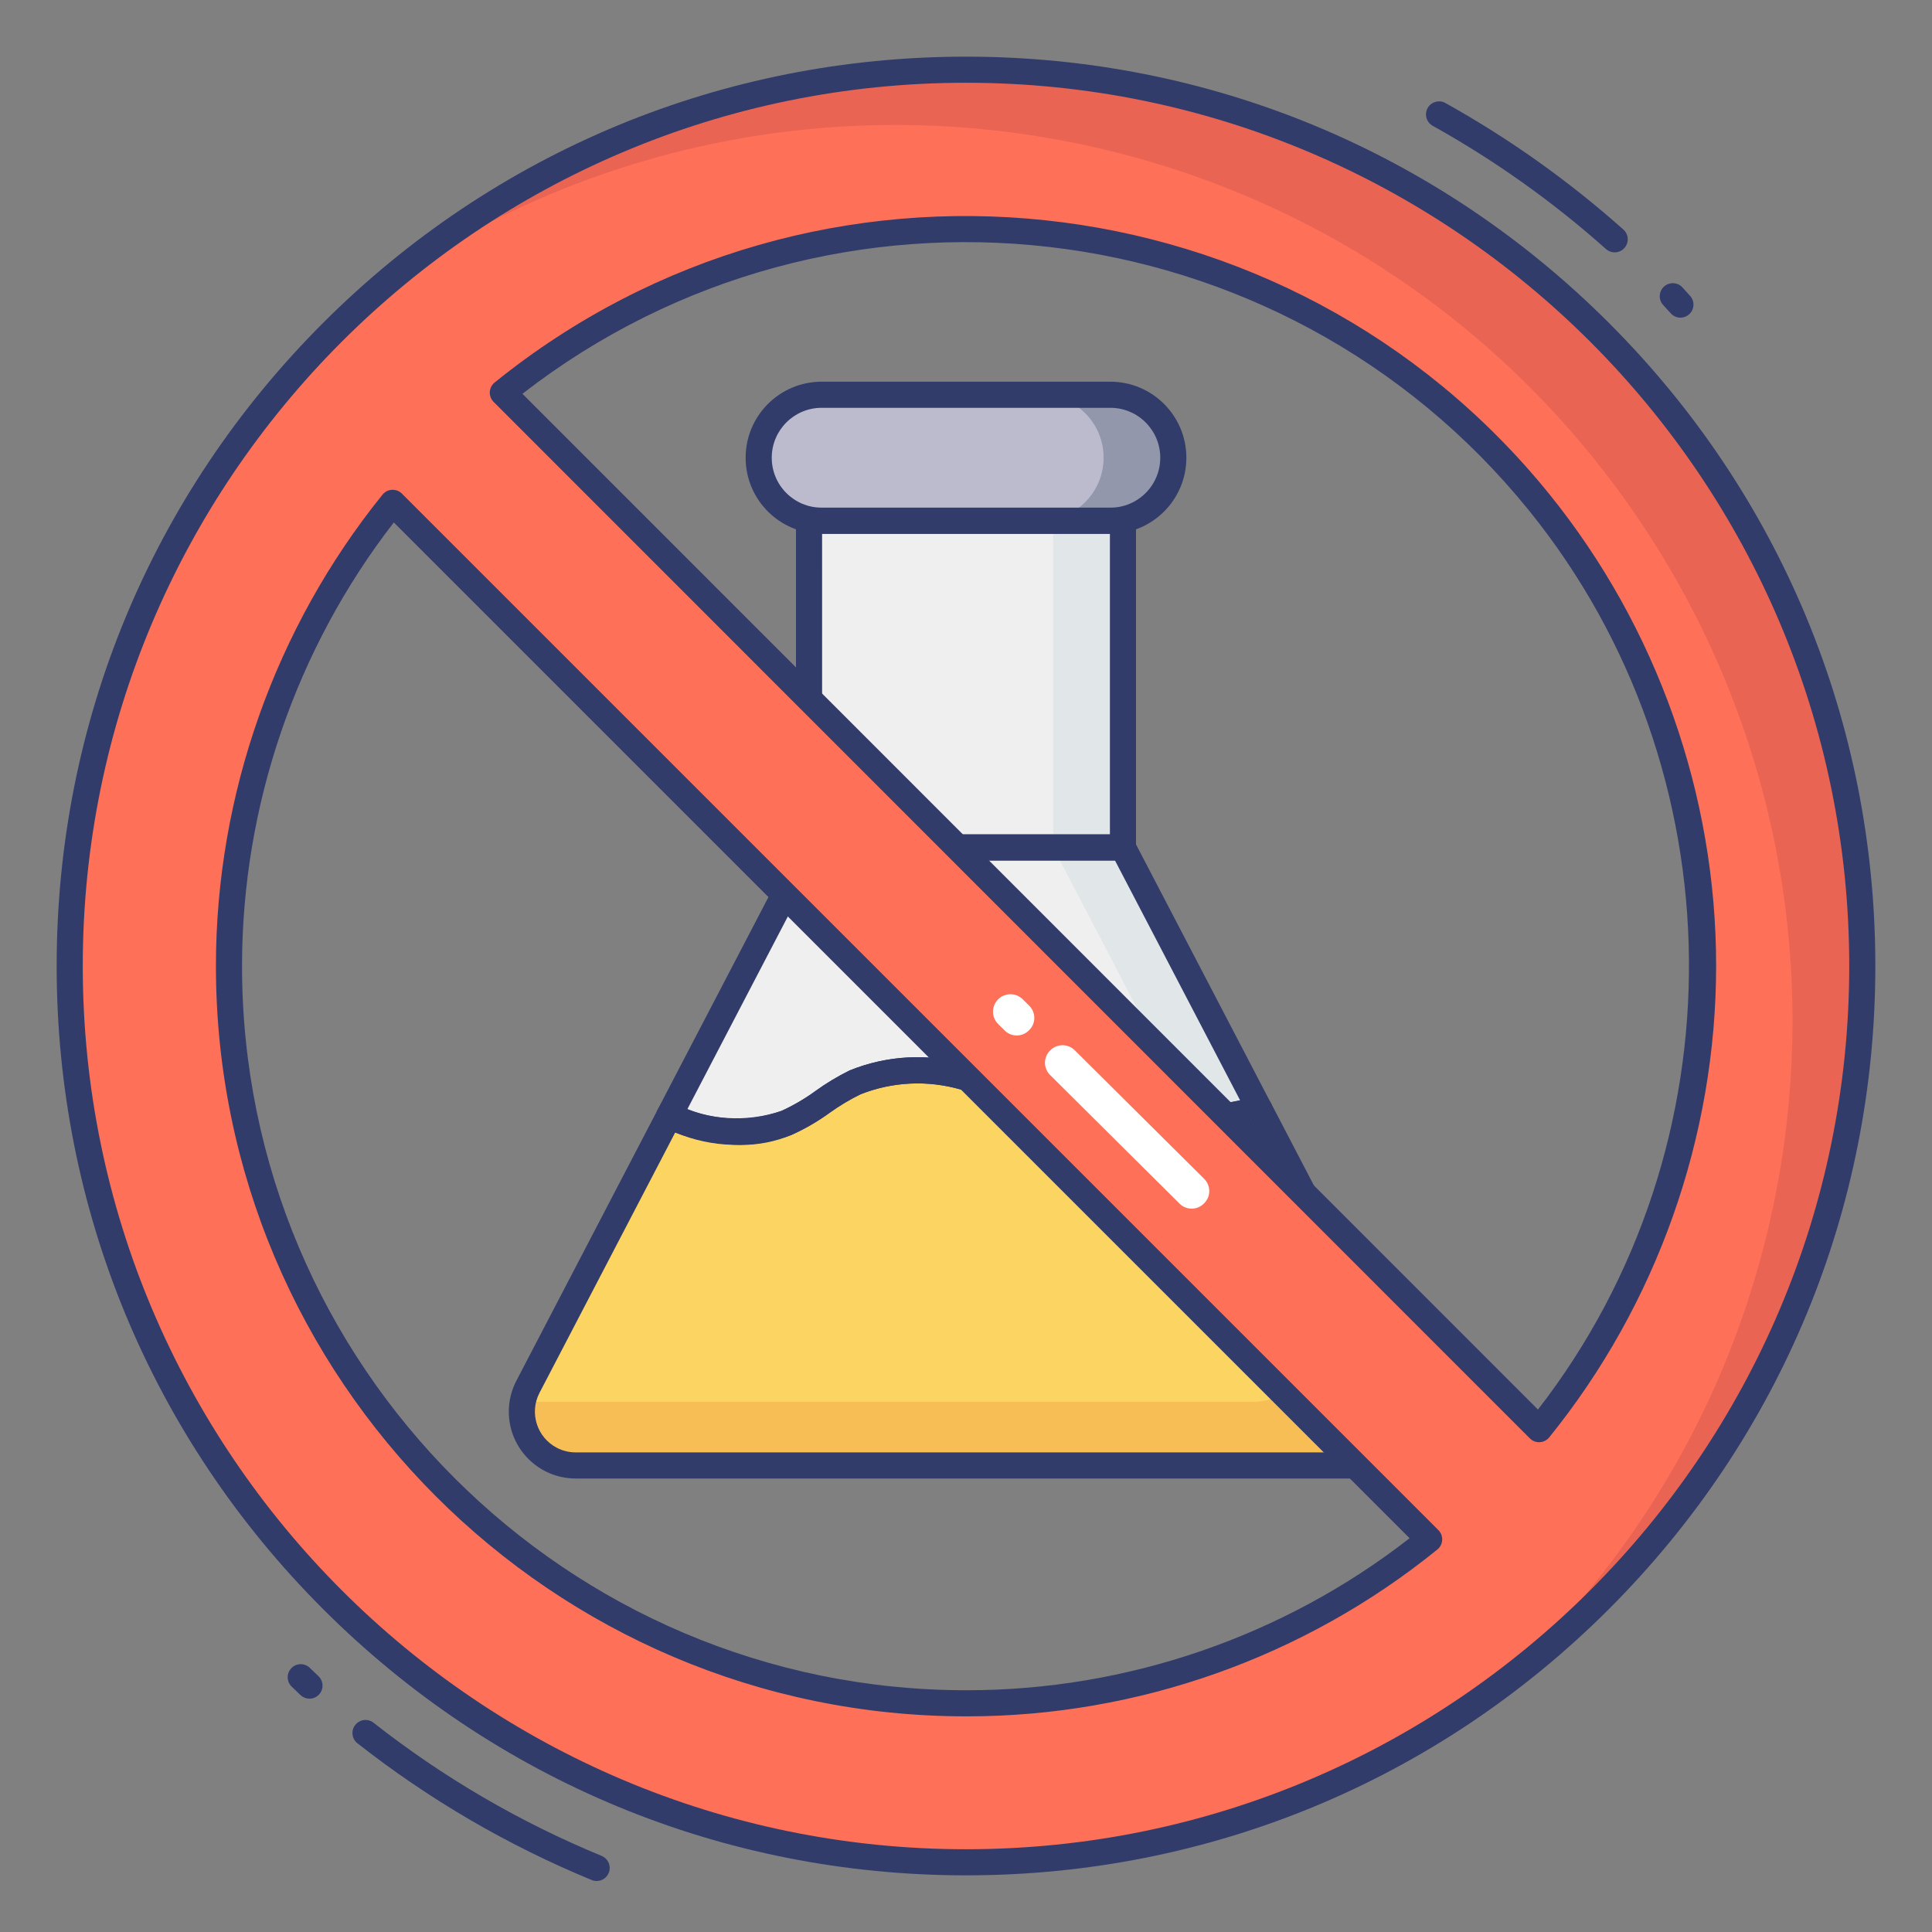 <svg id="color_line" enable-background="new 0 0 512 512" height="512" viewBox="0 0 512 512" width="512" xmlns="http://www.w3.org/2000/svg"><rect x="0" y="0" width="512" height="512" fill="#808080" stroke="none"/><g><g><path d="m359.438 388.359h-206.876c-7.876.002-14.261-6.381-14.263-14.257-.001-2.287.549-4.54 1.602-6.569l37.431-71.818c.069.069.208.069.277.138 9.638 4.69 20.756 5.313 30.858 1.73 6.504-2.698 11.762-7.818 18.128-10.724 9.217-3.66 19.384-4.17 28.921-1.453 9.548 2.352 18.75 6.158 28.16 8.718 16.438 4.21 33.678 4.162 50.093-.138l38.331 73.548c3.626 6.991.899 15.598-6.092 19.224-2.03 1.052-4.284 1.601-6.57 1.601z" fill="#fcd462"/></g><g><path d="m333.769 293.985c-16.415 4.301-33.655 4.348-50.093.138-9.41-2.56-18.612-6.365-28.16-8.718-9.537-2.717-19.705-2.207-28.921 1.453-6.365 2.906-11.624 8.026-18.128 10.724-10.102 3.584-21.22 2.96-30.858-1.73-.069-.069-.208-.069-.277-.138l37.085-71.126h83.165z" fill="#eeefee"/></g><g><path d="m214.403 137.998h83.186v86.583h-83.186z" fill="#eeefee"/></g><g><path d="m294.248 104.614h-76.496c-9.219 0-16.692 7.473-16.692 16.692s7.473 16.692 16.692 16.692h76.496c9.219 0 16.692-7.473 16.692-16.692s-7.474-16.692-16.692-16.692z" fill="#bbbbcd"/></g><g><path d="m359.438 388.359h-206.876c-7.879.011-14.276-6.367-14.287-14.246-.001-.884.08-1.767.242-2.636h193.799c7.876.002 14.261-6.381 14.263-14.257.001-2.287-.549-4.54-1.602-6.569l-28.091-53.829c5.694-.495 11.339-1.444 16.882-2.837l38.331 73.548c3.626 6.991.899 15.598-6.092 19.224-2.029 1.053-4.283 1.602-6.569 1.602z" fill="#f7be56"/></g><g><path d="m333.769 293.985c-11.396 2.955-23.221 3.891-34.941 2.768 5.559-.439 11.07-1.365 16.467-2.768l-36.186-69.397h18.474z" fill="#e1e6e9"/></g><g><path d="m279.109 137.963h18.474v86.625h-18.474z" fill="#e1e6e9"/></g><g><path d="m310.936 121.289c-.004 9.208-7.467 16.671-16.675 16.675h-18.474c9.209.004 16.678-7.459 16.681-16.668.004-9.209-7.459-16.678-16.668-16.681-.005 0-.009 0-.014 0h18.474c9.209.003 16.672 7.466 16.676 16.674z" fill="#9297ab"/></g><g><path d="m158.132 498.494c-.451-.001-.898-.09-1.315-.263-22.263-9.171-43.157-21.366-62.09-36.241-1.504-1.179-1.767-3.353-.588-4.857s3.353-1.767 4.857-.588c18.431 14.483 38.771 26.356 60.444 35.286 1.765.731 2.604 2.754 1.874 4.519-.534 1.29-1.792 2.133-3.188 2.137z" fill="#323c6b"/></g><g><path d="m82.017 450.166c-.863-.001-1.695-.324-2.332-.906l-2.283-2.193c-1.427-1.27-1.555-3.457-.285-4.884s3.457-1.555 4.884-.285c.046.041.09.082.134.125l2.214 2.131c1.41 1.289 1.508 3.477.219 4.888-.656.715-1.581 1.123-2.551 1.124z" fill="#323c6b"/></g><g><path d="m427.914 66.885c-.85 0-1.67-.313-2.304-.879-14.09-12.559-29.52-23.529-46.011-32.713-1.643-.975-2.185-3.097-1.211-4.74.938-1.582 2.951-2.153 4.58-1.3 16.934 9.427 32.779 20.69 47.249 33.584 1.425 1.272 1.549 3.459.277 4.885-.656.735-1.595 1.156-2.581 1.156v.007z" fill="#323c6b"/></g><g><path d="m445.336 84.182c-.961-.001-1.879-.402-2.532-1.107l-2.076-2.276c-1.27-1.427-1.142-3.614.285-4.884 1.363-1.213 3.433-1.158 4.731.124l2.117 2.332c1.299 1.401 1.217 3.59-.184 4.889-.639.592-1.477.922-2.348.923h.007z" fill="#323c6b"/></g><g><path d="m196.2 303.422c-6.876-.111-13.659-1.603-19.947-4.387l-.263-.125c-.381-.176-.734-.41-1.045-.692-1.119-1.061-1.401-2.734-.692-4.103l37.085-71.126c.595-1.143 1.777-1.86 3.065-1.861h83.179c1.289.001 2.47.718 3.065 1.861l36.186 69.397c.883 1.694.226 3.784-1.468 4.667-.239.125-.492.221-.753.287-16.986 4.436-34.822 4.479-51.83.125-4.38-1.19-8.69-2.636-13.014-4.089-4.926-1.654-10.026-3.363-15.083-4.615-8.772-2.56-18.148-2.125-26.645 1.238-2.828 1.387-5.536 3.007-8.095 4.843-3.174 2.312-6.578 4.292-10.157 5.909-4.301 1.804-8.924 2.713-13.588 2.671zm-14.025-9.513c7.963 3.205 16.825 3.379 24.908.491 3.168-1.444 6.182-3.206 8.995-5.258 2.867-2.074 5.903-3.902 9.078-5.466 9.901-4.016 20.861-4.605 31.135-1.674 5.376 1.322 10.614 3.086 15.678 4.781 4.193 1.384 8.379 2.816 12.613 3.965 14.419 3.7 29.503 3.987 44.053.837l-33.148-63.536h-78.973z" fill="#323c6b"/></g><g><path d="m297.597 228.041h-83.193c-1.911 0-3.459-1.549-3.459-3.459v-86.583c0-1.911 1.549-3.459 3.459-3.459h83.193c1.911 0 3.459 1.549 3.459 3.459v86.583c0 1.91-1.549 3.459-3.459 3.459zm-79.727-6.919h76.267v-79.664h-76.274z" fill="#323c6b"/></g><g><path d="m359.438 391.818h-206.876c-9.786.002-17.721-7.93-17.723-17.716-.001-2.84.682-5.639 1.989-8.161l37.438-71.825c.502-.963 1.427-1.634 2.498-1.813.743-.119 1.504.003 2.173.346l.09.042c8.777 4.211 18.854 4.825 28.077 1.709 3.168-1.444 6.182-3.206 8.995-5.258 2.86-2.073 5.89-3.901 9.057-5.466 9.901-4.016 20.861-4.605 31.135-1.674 5.376 1.322 10.614 3.086 15.678 4.781 4.193 1.384 8.379 2.816 12.613 3.965 15.864 4.047 32.497 3.995 48.336-.152 1.555-.393 3.176.335 3.916 1.757l38.331 73.548c4.528 8.675 1.166 19.379-7.509 23.907-2.537 1.323-5.357 2.013-8.218 2.01zm-180.494-91.71-35.978 69.023c-2.744 5.296-.674 11.814 4.622 14.558 1.537.796 3.243 1.211 4.974 1.21h206.876c5.965.002 10.802-4.832 10.804-10.797 0-1.733-.416-3.44-1.214-4.978l-37.078-71.147c-16.188 3.799-33.054 3.623-49.159-.512-4.38-1.19-8.69-2.636-13.014-4.089-4.926-1.654-10.026-3.363-15.083-4.615-8.772-2.56-18.148-2.125-26.645 1.238-2.828 1.387-5.536 3.007-8.095 4.843-3.174 2.312-6.578 4.292-10.157 5.909-9.988 3.745-21.031 3.514-30.853-.643z" fill="#323c6b"/></g><g><path d="m294.248 141.457h-76.496c-11.129 0-20.151-9.022-20.151-20.151s9.022-20.151 20.151-20.151h76.496c11.129 0 20.151 9.022 20.151 20.151s-9.022 20.151-20.151 20.151zm-76.496-33.383c-7.308 0-13.232 5.924-13.232 13.232s5.924 13.232 13.232 13.232h76.496c7.308 0 13.232-5.924 13.232-13.232s-5.924-13.232-13.232-13.232z" fill="#323c6b"/></g><g><path d="m256 18.474c-131.182 0-237.527 106.344-237.527 237.526s106.345 237.527 237.527 237.527 237.527-106.345 237.527-237.527c0-131.182-106.345-237.526-237.527-237.526zm0 432.916c-107.903-.032-195.351-87.53-195.319-195.434.013-44.655 15.323-87.958 43.38-122.698l274.681 274.681c-34.697 28.174-78.048 43.52-122.742 43.451zm151.87-72.648-274.612-274.681c83.867-67.814 206.829-54.799 274.643 29.068 57.92 71.631 57.907 173.996-.031 245.613z" fill="#fe7058"/></g><g><path d="m256 18.474c-57.771-.076-113.578 20.962-156.921 59.156 106.612-76.444 255.008-51.989 331.452 54.623 71.249 99.366 55.426 236.588-36.568 317.131 106.791-76.206 131.586-224.555 55.379-331.346-44.579-62.473-116.595-99.558-193.342-99.564z" fill="#ea6453"/></g><g><path d="m256 496.985c-64.37 0-124.887-25.066-170.403-70.582s-70.583-106.033-70.583-170.403 25.067-124.887 70.583-170.403 106.033-70.583 170.403-70.583 124.887 25.067 170.403 70.583 70.582 106.033 70.582 170.403-25.066 124.887-70.582 170.403-106.033 70.582-170.403 70.582zm0-475.052c-129.065 0-234.067 105.002-234.067 234.067 0 129.064 105.002 234.067 234.067 234.067 129.064 0 234.067-105.003 234.067-234.067 0-129.065-105.003-234.067-234.067-234.067zm.294 432.918c-.103 0-.197 0-.299-.001-109.635-.033-198.806-89.256-198.773-198.894.013-45.29 15.692-89.637 44.147-124.871.617-.764 1.528-1.229 2.508-1.281.976-.049 1.936.315 2.629 1.008l274.681 274.681c.692.692 1.06 1.646 1.009 2.625s-.514 1.89-1.274 2.507c-35.127 28.523-79.381 44.224-124.628 44.226zm-151.932-316.398c-25.954 33.504-40.209 75.074-40.222 117.505-.031 105.823 86.037 191.942 191.86 191.974.08.012.195 0 .293 0 42.384 0 83.86-14.275 117.26-40.287zm303.508 243.748c-.915 0-1.796-.363-2.446-1.014l-274.612-274.681c-.693-.693-1.06-1.649-1.008-2.628s.517-1.891 1.279-2.507c85.217-68.903 210.604-55.634 279.509 29.583 28.509 35.258 44.206 79.646 44.2 124.988-.006 45.341-15.715 89.726-44.232 124.976-.617.763-1.528 1.228-2.508 1.279-.061.002-.121.004-.182.004zm-269.42-277.841 269.122 269.188c54.143-69.77 53.356-169.338-2.36-238.245-65.698-81.251-184.594-94.738-266.762-30.943z" fill="#323c6b"/></g><g><path d="m272.675 273.069c-1.772 1.783-4.655 1.792-6.438.02-.034-.034-.067-.068-.1-.103l-1.64-1.626c-1.798-1.813-1.785-4.741.028-6.538 1.813-1.798 4.74-1.785 6.538.028l1.695 1.681c1.783 1.772 1.792 4.655.02 6.438-.035.034-.069.067-.103.1z" fill="#fff"/></g><g><path d="m319.031 318.962c-1.773 1.783-4.655 1.792-6.438.02-.034-.034-.067-.068-.1-.103l-34.242-34.02c-1.768-1.781-1.768-4.654 0-6.435l.104-.104c1.811-1.783 4.724-1.76 6.507.051.011.011.021.022.032.032l34.242 34.02c1.778 1.778 1.777 4.661-.001 6.438-.034.035-.069.068-.104.101z" fill="#fff"/></g></g></svg>
